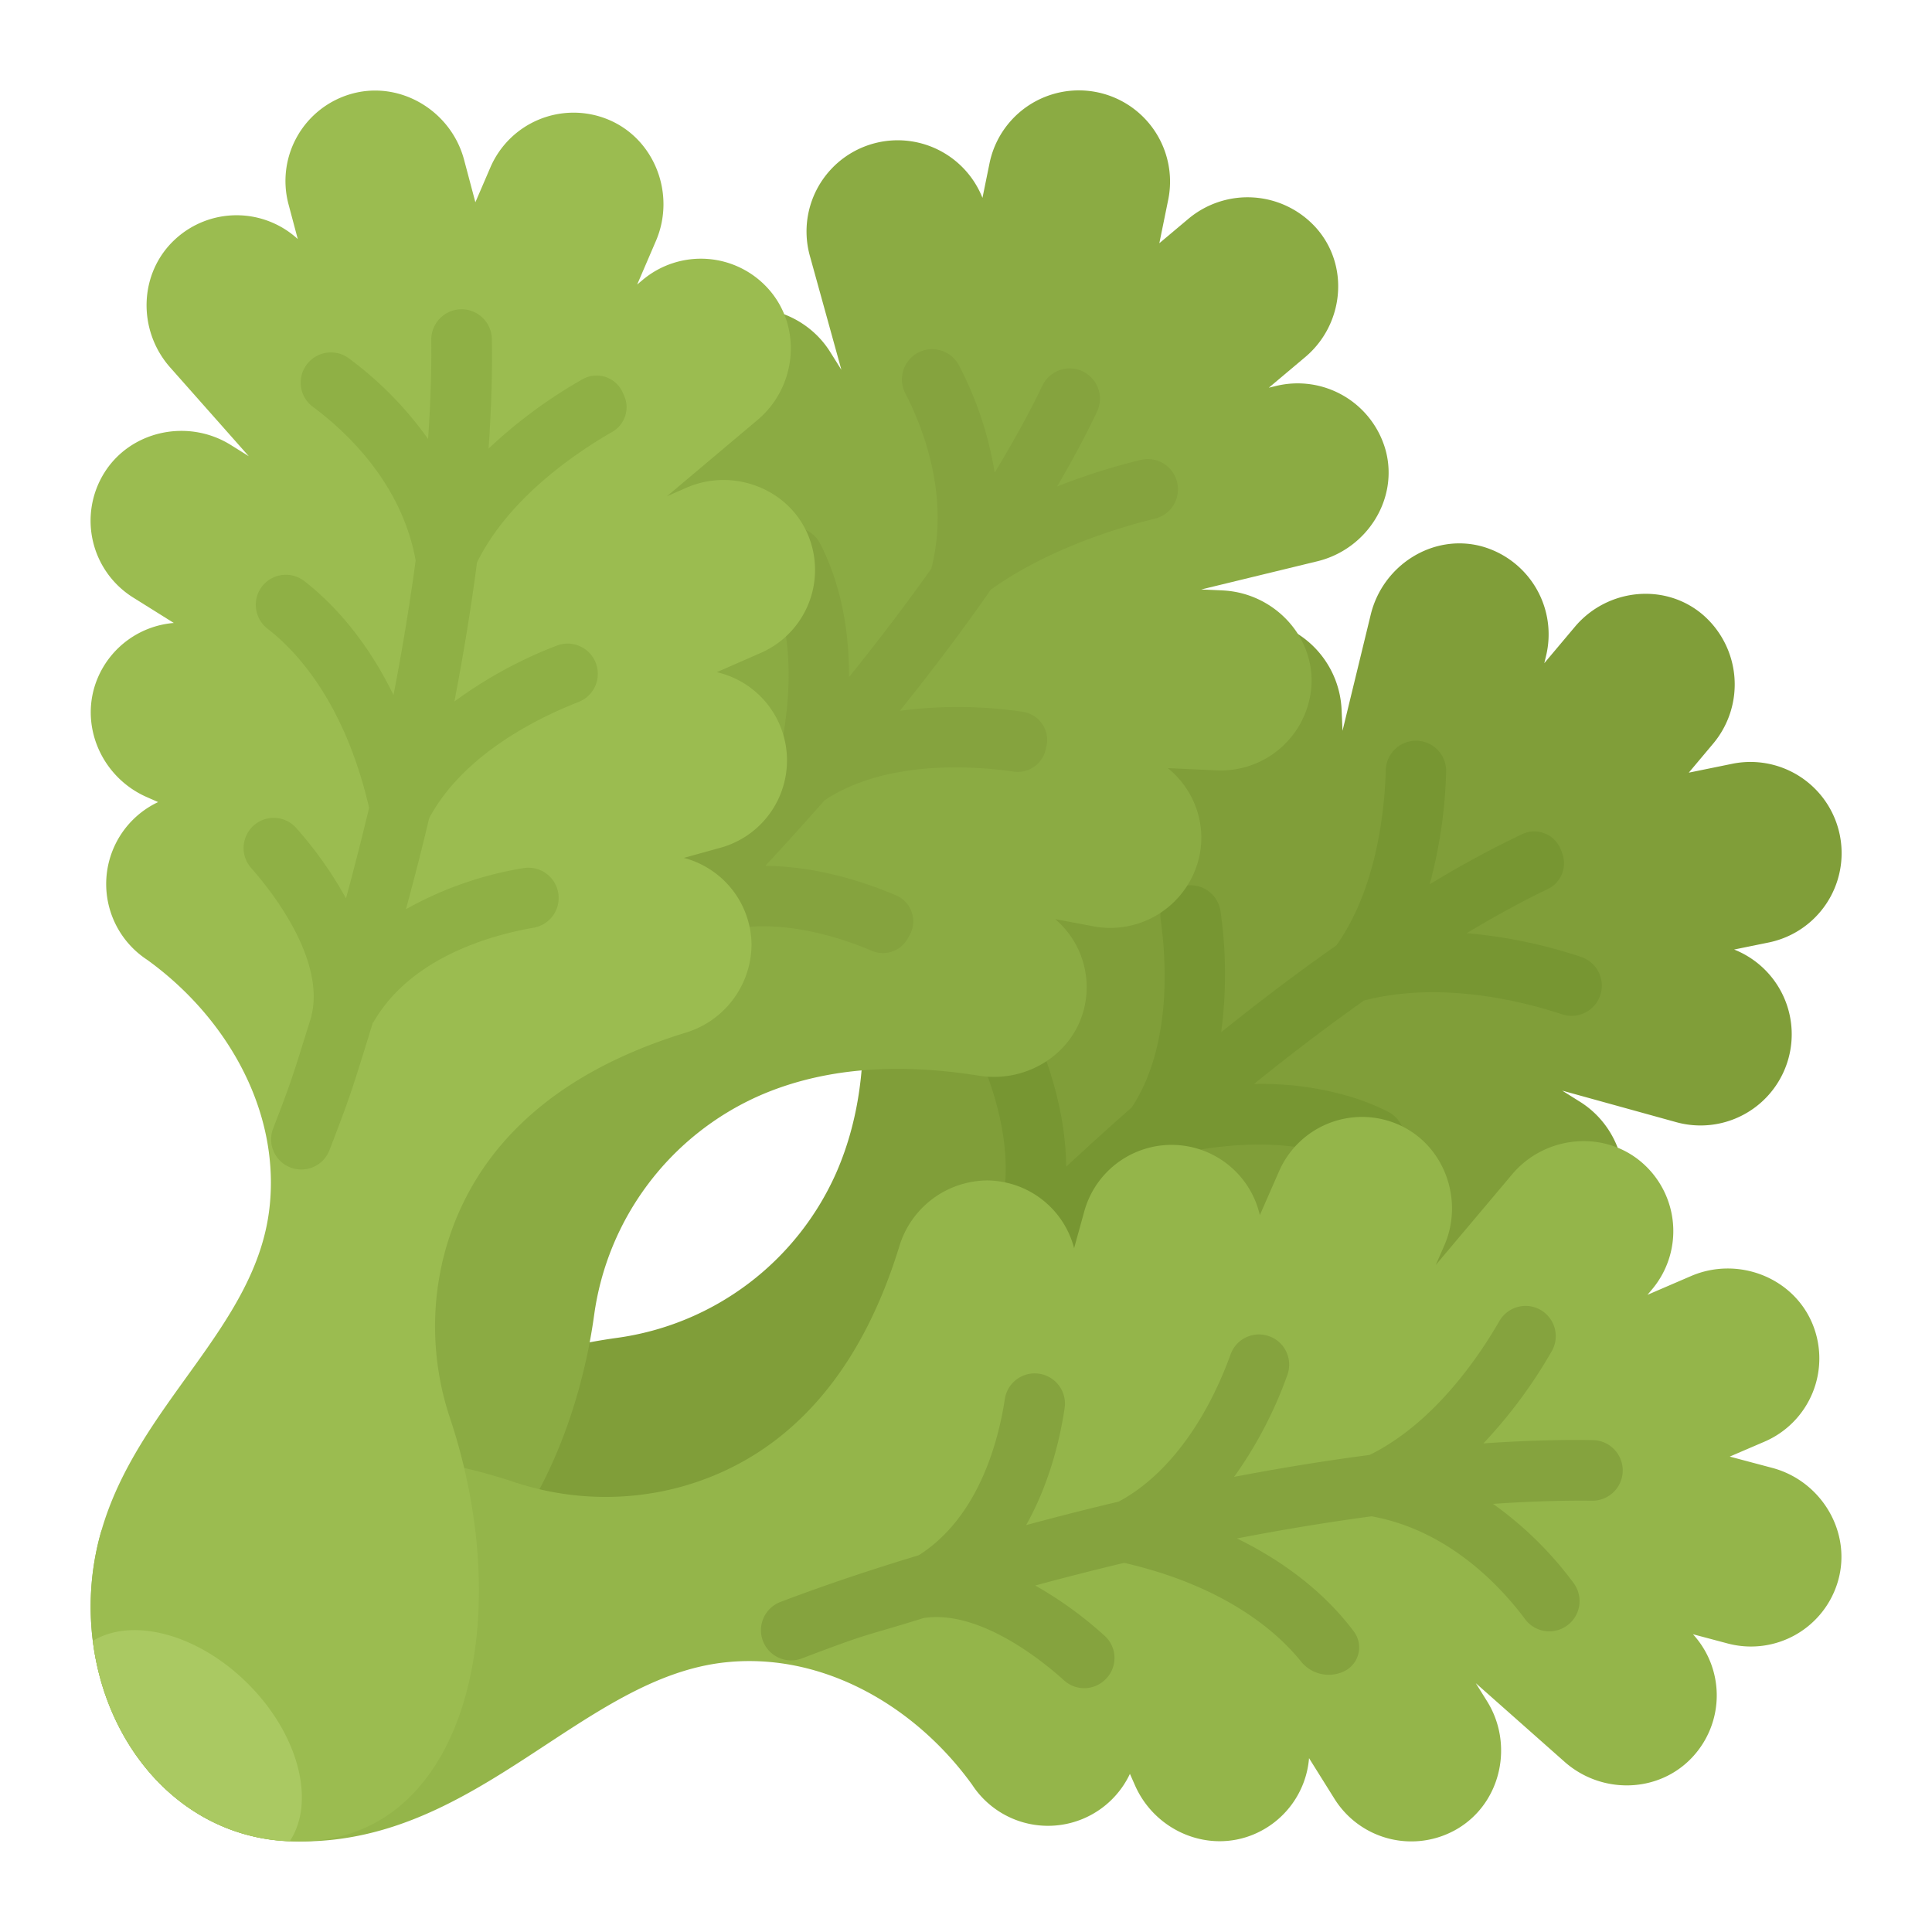 <svg xmlns="http://www.w3.org/2000/svg" viewBox="0 0 512 512"><title>filey-iceberg-lettuce-vegetable-healthy</title><g id="Flat"><path d="M392.678,144.79a24.2,24.2,0,0,1,17.015,29.133l-.44,1.827,8.114-9.646c8.677-10.309,24.314-11.811,34.323-2.822a24.413,24.413,0,0,1,2.322,33.781l-6.469,7.7,11.371-2.321a24.164,24.164,0,0,1,9.935,47.3l-9.285,1.894a24.162,24.162,0,0,1-15.447,45.721L414,289.026l4.723,2.962c11.377,7.113,15.216,22.55,7.979,33.949a23.66,23.66,0,0,1-32.573,7.485h0a6.053,6.053,0,0,0-9.212,4.649,24.258,24.258,0,0,1-5.7,13.365c-8.578,10.036-23.7,10.864-33.752,2.357l-2.567-2.176a24.341,24.341,0,0,1-3.311,12.725,23.86,23.86,0,0,1-9.961,9.379,23.535,23.535,0,0,1-22.7-.84c-20.806-11.18-46.254-13.688-67.06-3.273a59.084,59.084,0,0,0-5.424,3.086C207.461,389.952,200.309,414.17,174.5,438a71.7,71.7,0,0,1-16.714,11.558c-27.31,13.671-53.553,19.852-69.577-4.744a1.088,1.088,0,0,0-.093-.145,53.372,53.372,0,0,1-3.638-6.6c-17.013-36.685,16.53-69.575,65.5-81.01,4.4-1.031,8.9-1.869,13.465-2.5a74.683,74.683,0,0,0,58.182-43.787c6.252-14.287,9.3-33.037,5.331-58.05-1.787-10.813,3.59-21.55,12.964-26.242a23.153,23.153,0,0,1,4.31-1.641,23.664,23.664,0,0,1,24.193,7.53l-1.889-10.021a24.166,24.166,0,0,1,18.979-28.275,23.352,23.352,0,0,1,12.776,1.088,23.907,23.907,0,0,1,10.141,7.35l-.577-12.812a24.061,24.061,0,0,1,22.279-25.231c13.35-.874,24.793,10.038,25.4,23.576l.248,5.629,7.471-30.763C366.441,149.743,379.762,141.3,392.678,144.79Z" style="fill:#809e39"/><path d="M388.689,247.3c9.526-5.713,16.775-9.447,21.478-11.691a7.571,7.571,0,0,0,3.846-9.459l-.311-.842h0a7.567,7.567,0,0,0-10.322-4.249,269.255,269.255,0,0,0-24.5,13.3,127.189,127.189,0,0,0,4.363-29.805,8.006,8.006,0,0,0-8.535-8.241h0a8.009,8.009,0,0,0-7.459,7.775c-.313,10.788-2.412,31.379-13.082,46.438-9.2,6.448-19.408,14.07-30.54,23.022a116.948,116.948,0,0,0-.179-32.027,8,8,0,0,0-9.818-6.685l-.006,0a8.012,8.012,0,0,0-6.029,8.9,110.982,110.982,0,0,1,1.048,14.276c.075,10.259-1.434,24.5-8.75,35.5q-8.406,7.382-17.345,15.68c-.1-13.658-4.3-26.283-7.586-34.1a8,8,0,0,0-11.3-3.869l-.024.013a8.014,8.014,0,0,0-3.441,10.091c4.348,10.406,10.876,31.367,1.641,47.611l-1.4,1.515q-1.143.829-2.25,1.76l.223.265c-12.032,12.029-24.633,25.241-37.767,39.777l11.872,10.726c13.317-14.739,26.089-28.094,38.265-40.207,10.913-7.108,26.473-4.184,35.22-1.624a8,8,0,0,0,9.579-4.486h0a7.992,7.992,0,0,0-5.053-10.87,85.345,85.345,0,0,0-18.67-3.327q9.181-8.557,17.8-16.114c26.929-6.441,43.463-1.177,51.023,2.614a7.981,7.981,0,0,0,9.354-1.68h0a8.035,8.035,0,0,0-2.245-12.7,62,62,0,0,0-9.9-3.945,82.885,82.885,0,0,0-25.582-3.377c10.615-8.564,20.366-15.886,29.173-22.121,20.309-5.26,41.846.145,52.491,3.661a8.006,8.006,0,0,0,9.825-4.344h0a8.019,8.019,0,0,0-4.815-10.878A132.177,132.177,0,0,0,388.689,247.3Z" style="fill:#779632"/><path d="M367.21,119.322a24.2,24.2,0,0,0-29.133-17.015l-1.827.44,9.646-8.114c10.309-8.677,11.811-24.314,2.822-34.323a24.413,24.413,0,0,0-33.781-2.322l-7.7,6.469,2.321-11.371a24.164,24.164,0,0,0-47.3-9.935l-1.894,9.285a24.162,24.162,0,0,0-45.721,15.447L222.974,98l-2.962-4.723C212.9,81.9,197.462,78.065,186.063,85.3a23.66,23.66,0,0,0-7.485,32.573h0a6.053,6.053,0,0,1-4.649,9.212,24.258,24.258,0,0,0-13.365,5.7c-10.036,8.578-10.864,23.7-2.357,33.752l2.176,2.567a24.341,24.341,0,0,0-12.725,3.311,23.86,23.86,0,0,0-9.379,9.961,23.535,23.535,0,0,0,.84,22.7c11.18,20.806,13.688,46.254,3.273,67.06a58.784,58.784,0,0,1-3.084,5.421C122.284,304.135,98.224,318.46,79,343c-16.717,21.34-40.6,62.039-11.814,80.791a1.088,1.088,0,0,1,.145.093,53.372,53.372,0,0,0,6.605,3.638c36.685,17.013,69.575-16.53,81.01-65.5,1.031-4.4,1.869-8.9,2.5-13.465a74.683,74.683,0,0,1,43.787-58.182c14.287-6.252,33.037-9.3,58.05-5.331,10.813,1.787,21.55-3.59,26.242-12.964a23.153,23.153,0,0,0,1.641-4.31,23.664,23.664,0,0,0-7.53-24.193l10.021,1.889a24.166,24.166,0,0,0,28.275-18.979,23.352,23.352,0,0,0-1.088-12.776,23.907,23.907,0,0,0-7.35-10.141l12.812.577a24.061,24.061,0,0,0,25.231-22.279c.874-13.35-10.038-24.793-23.576-25.4l-5.629-.248,30.763-7.471C362.257,145.559,370.7,132.238,367.21,119.322Z" style="fill:#8bab43"/><path d="M238.461,188.375c9.471-11.778,17.444-22.517,24.124-32.123,15.04-10.738,33.533-16.361,43.506-18.807a8,8,0,0,0,5.976-9.059h0a8,8,0,0,0-9.782-6.5,169.706,169.706,0,0,0-22.138,7.034c4.947-8.458,8.35-15.119,10.571-19.815A8.022,8.022,0,0,0,286.24,98.13h0a8.015,8.015,0,0,0-10,4.074c-2.4,5.025-6.423,12.8-12.643,23.044a93.493,93.493,0,0,0-9.448-28.394,8.015,8.015,0,0,0-11.742-2.845h0a8.015,8.015,0,0,0-2.486,10.233c4.674,9.053,11.835,27.192,6.886,46.45-6.156,8.688-13.374,18.295-21.808,28.749.1-16.578-3.978-28.257-7.662-35.4a7.981,7.981,0,0,0-12.59-2.108h0a7.942,7.942,0,0,0-1.637,9.378c3.859,7.493,9.232,23.827,3.083,50.462q-7.8,8.9-16.659,18.4a85.25,85.25,0,0,0-3.328-18.7,7.991,7.991,0,0,0-10.869-5.054h0a8,8,0,0,0-4.486,9.578c2.562,8.758,5.491,24.349-1.655,35.265-12.1,12.155-25.446,24.912-40.177,38.222l10.726,11.873c14.537-13.135,27.749-25.736,39.778-37.768l.264.222q.932-1.1,1.757-2.246l1.524-1.4c16.46-9.354,37.759-2.528,48.015,1.816a7.5,7.5,0,0,0,9.462-3.235l.5-.885h0a7.49,7.49,0,0,0-3.556-10.57c-7.765-3.319-20.679-7.726-34.678-7.832q8.313-8.942,15.69-17.357c16.042-10.684,38.915-9.21,50.152-7.621a7.566,7.566,0,0,0,8.425-5.706l.21-.871h0a7.553,7.553,0,0,0-6.251-9.268A117.232,117.232,0,0,0,238.461,188.375Z" style="fill:#85a33e"/><path d="M487.1,418.96a24.007,24.007,0,0,1-29.24,16.58l-9.21-2.45a23.979,23.979,0,0,1-.07,32.49c-8.92,9.67-24.12,10.03-33.96,1.31L391.1,446.06l2.96,4.74c7.14,11.4,3.82,26.85-7.71,33.78a24.014,24.014,0,0,1-32.69-7.86l-6.75-10.79a24,24,0,0,1-14.62,20.18c-12.15,5.11-26.16-.88-31.49-12.94l-1.36-3.08a24,24,0,0,1-41.8,2.9c-13.86-19.22-35.72-32.79-59.07-32.79a59.76,59.76,0,0,0-6.25.33C154.52,444.49,126.85,488,80,488a74.73,74.73,0,0,1-7.5-.38,1.114,1.114,0,0,0-.17-.02c-29.03-3.65-48.3-31.12-48.3-61.77a72.191,72.191,0,0,1,2.84-20.16c18.8-19.71,58.97-25.3,96.14-16.65,4.46,1.04,8.88,2.28,13.22,3.73,24.56,8.2,51.85,3.53,71.74-13.05,11.92-9.92,22.91-25.26,30.32-49.28a24.552,24.552,0,0,1,23.21-17.59,23.618,23.618,0,0,1,4.63.47,23.983,23.983,0,0,1,18.52,17.47l2.7-9.76a24,24,0,0,1,46.52,1.01l5.11-11.66a24,24,0,0,1,31.19-12.52c12.43,5.17,17.96,19.97,12.56,32.29l-2.25,5.12,20.26-24.05c8.66-10.29,24.39-11.87,34.51-3.01a24,24,0,0,1,2.55,33.52l-1.2,1.43,11.56-4.98c12.36-5.31,27.13.33,32.21,12.79a24,24,0,0,1-12.75,31.1l-9.22,3.96,11.28,3C482.68,392.47,490.81,406.03,487.1,418.96Z" style="fill:#94b54a"/><path d="M430.007,390.359h0a8.028,8.028,0,0,0-7.856-8.711c-6.339-.118-16.085-.029-29.037.869a129.063,129.063,0,0,0,18.1-24.415,8.011,8.011,0,0,0-3.611-11.3h0A8.006,8.006,0,0,0,397.35,350.1c-5.471,9.5-17.365,27.09-34.381,35.472-10.776,1.411-22.766,3.3-35.923,5.816a109.231,109.231,0,0,0,14.14-27.074,7.992,7.992,0,0,0-5.681-10.45h0a7.991,7.991,0,0,0-9.387,5.057,101.082,101.082,0,0,1-5.214,11.99c-4.572,8.871-12.493,20.621-24.432,27.03q-11.793,2.79-24.527,6.222c6.29-11.23,9.014-23.1,10.19-30.973a8.022,8.022,0,0,0-7.71-9.224h0a8,8,0,0,0-8.132,6.783c-1.623,10.753-6.755,31.184-22.754,41.37-.839.334-17.413,5.089-36.706,12.414a8.013,8.013,0,0,0-4.629,10.386h0a8,8,0,0,0,10.3,4.578c19.145-7.264,15.133-5.374,32.254-10.695,13.157-2.078,28.456,8.609,37.235,16.521a7.936,7.936,0,0,0,10.635.036l.106-.1a7.909,7.909,0,0,0,.011-11.75,102.2,102.2,0,0,0-18.4-13.33q12.224-3.316,23.573-6.006c27.244,6.28,40.847,18.666,46.832,26.1A9.43,9.43,0,0,0,356.009,443l.019-.008h0a7.012,7.012,0,0,0,2.77-10.6c-4.947-6.663-14.449-16.622-30.992-24.683,13.12-2.541,25.072-4.452,35.8-5.887l-.007.04c20.5,3.727,34.3,18.815,40.57,27.238a8,8,0,0,0,10.279,2.224h0a8.012,8.012,0,0,0,2.576-11.794,94.859,94.859,0,0,0-21.362-20.989c11.762-.8,20.584-.911,26.246-.84A8.023,8.023,0,0,0,430.007,390.359Z" style="fill:#85a33e"/><path d="M201.63,173.02l-11.66,5.11a24.051,24.051,0,0,1,11.06,5.92,24.012,24.012,0,0,1-10.05,40.6l-9.76,2.7a24.01,24.01,0,0,1,17.48,18.52,23.475,23.475,0,0,1,.46,4.61,24.557,24.557,0,0,1-17.58,23.23c-24.03,7.41-39.36,18.4-49.29,30.32-16.57,19.89-21.25,47.18-13.05,71.74,1.47,4.4,2.73,8.83,3.77,13.25C134.65,438.23,120.23,487.23,80,488c-1.09.02-2.16.01-3.22-.04-1.45-.05-2.88-.17-4.28-.34a1.114,1.114,0,0,0-.17-.02c-26.14-3.29-44.37-25.89-47.73-52.74a70.965,70.965,0,0,1-.57-9.03,72.191,72.191,0,0,1,2.84-20.16c9.71-33.76,41.25-54.06,44.59-85.99a59.76,59.76,0,0,0,.33-6.25c0-23.35-13.57-45.21-32.79-59.07a24.01,24.01,0,0,1,2.9-41.8l-3.08-1.36c-12.05-5.33-18.05-19.34-12.94-31.49a24.017,24.017,0,0,1,20.18-14.62l-10.79-6.75a24,24,0,0,1-7.85-32.68c6.92-11.54,22.37-14.86,33.77-7.72l4.74,2.96L45.1,97.38c-8.72-9.84-8.36-25.04,1.31-33.96a23.992,23.992,0,0,1,32.5-.07l-2.45-9.21A23.993,23.993,0,0,1,93.03,24.9c12.93-3.71,26.49,4.42,29.95,17.42l3,11.28,3.97-9.22a24,24,0,0,1,31.1-12.75c12.46,5.08,18.09,19.85,12.78,32.21L168.86,75.4l1.43-1.2a23.989,23.989,0,0,1,33.51,2.55c8.86,10.12,7.28,25.85-3.01,34.51l-24.05,20.26,5.12-2.25c12.32-5.4,27.13.13,32.3,12.56A24,24,0,0,1,201.63,173.02Z" style="fill:#9bbc50"/><path d="M158.141,176.464h0a8,8,0,0,0-10.592-5.37,115.975,115.975,0,0,0-27.129,14.814c2.609-13.534,4.553-25.84,6-36.878,8.449-17.145,26.4-29.164,35.829-34.569a7.562,7.562,0,0,0,3.111-9.707l-.358-.786h0a7.569,7.569,0,0,0-10.636-3.455,129.349,129.349,0,0,0-24.888,18.372c.9-12.951.987-22.7.869-29.036a8.028,8.028,0,0,0-8.711-7.856h0a8.024,8.024,0,0,0-7.344,8.1c.071,5.662-.039,14.484-.84,26.246A94.865,94.865,0,0,0,92.457,94.972a8,8,0,0,0-11.778,2.581h0a7.985,7.985,0,0,0,2.245,10.266c8.414,6.228,23.455,19.953,27.205,40.582l.04-.007c-1.435,10.728-3.346,22.68-5.888,35.8-7.654-15.71-17.02-25.069-23.649-30.209a7.968,7.968,0,0,0-12.147,3.034h0a7.985,7.985,0,0,0,2.434,9.61c7.316,5.636,20.385,19.22,26.894,47.457q-2.751,11.543-6.12,23.985a103.387,103.387,0,0,0-13.169-18.62,7.978,7.978,0,0,0-11.854-.128h0a7.978,7.978,0,0,0-.121,10.69c8.146,9.241,19.253,25.586,16,39.119l.042.01c-5.077,16.208-5.019,16.5-10.2,29.9a8.006,8.006,0,0,0,4.56,10.349h0a8,8,0,0,0,10.358-4.573c5.885-15.247,6.125-16.478,11.547-33.927l.089.051c9.883-17.3,31.373-23.167,42.493-25.09a8,8,0,0,0,6.6-8.3h0a8.023,8.023,0,0,0-9.394-7.483,95.261,95.261,0,0,0-31.059,10.879q3.4-12.525,6.16-24.141c9.144-17.026,29.087-26.689,39.592-30.78A8,8,0,0,0,158.141,176.464Z" style="fill:#8fb045"/><path d="M76.78,487.96c-1.45-.05-2.88-.17-4.28-.34a1.114,1.114,0,0,0-.17-.02c-26.14-3.29-44.37-25.89-47.73-52.74,10.49-6.39,27.91-1.85,41.15,11.39C79.22,459.72,83.69,477.54,76.78,487.96Z" style="fill:#aac962"/></g></svg>